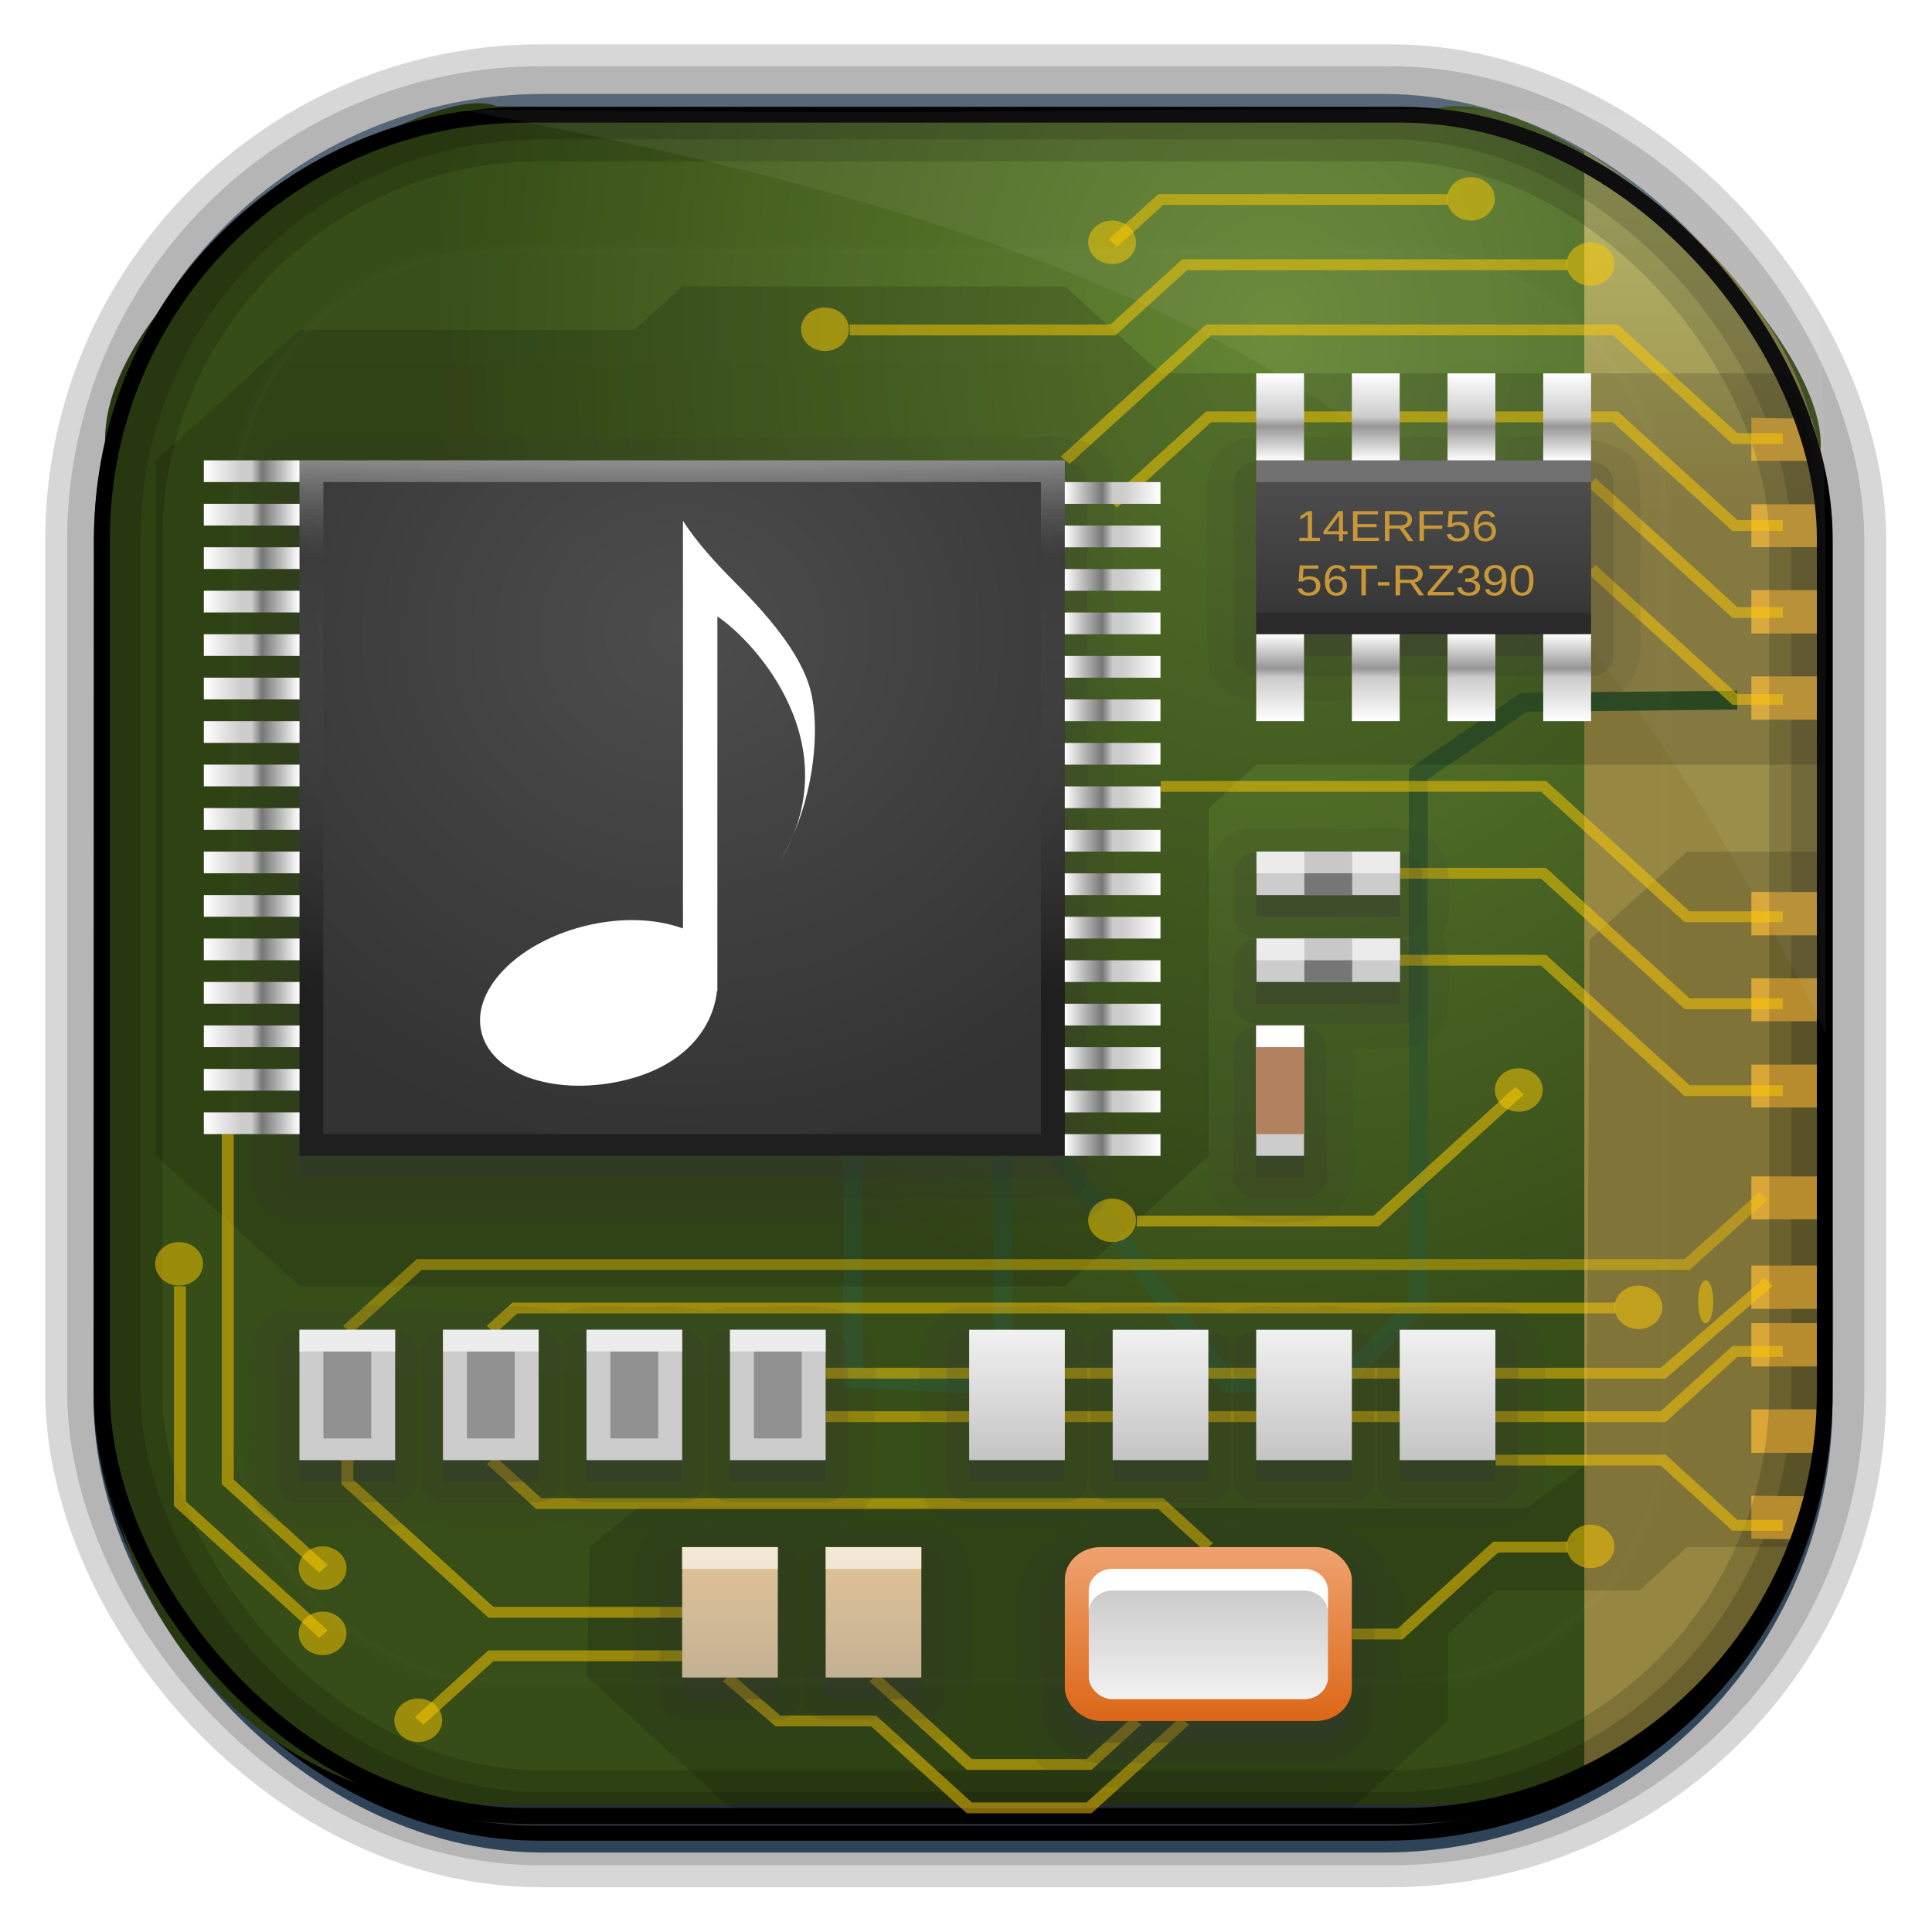 <?xml version="1.0" encoding="UTF-8" standalone="no"?>
<!-- Created with Inkscape (http://www.inkscape.org/) -->

<svg
   xmlns:dc="http://purl.org/dc/elements/1.1/"
   xmlns:cc="http://creativecommons.org/ns#"
   xmlns:rdf="http://www.w3.org/1999/02/22-rdf-syntax-ns#"
   xmlns:svg="http://www.w3.org/2000/svg"
   xmlns="http://www.w3.org/2000/svg"
   xmlns:xlink="http://www.w3.org/1999/xlink"
   xmlns:sodipodi="http://sodipodi.sourceforge.net/DTD/sodipodi-0.dtd"
   xmlns:inkscape="http://www.inkscape.org/namespaces/inkscape"
   id="svg3449"
   height="128"
   width="128"
   version="1.0"
   inkscape:version="0.48.4 r9939"
   sodipodi:docname="system-config-soundcard.svg">
  <sodipodi:namedview
     pagecolor="#ffffff"
     bordercolor="#666666"
     borderopacity="1"
     objecttolerance="10"
     gridtolerance="10"
     guidetolerance="10"
     inkscape:pageopacity="0"
     inkscape:pageshadow="2"
     inkscape:window-width="1360"
     inkscape:window-height="707"
     id="namedview274"
     showgrid="false"
     inkscape:zoom="2.6074563"
     inkscape:cx="61.039196"
     inkscape:cy="64.97015"
     inkscape:window-x="-2"
     inkscape:window-y="33"
     inkscape:window-maximized="1"
     inkscape:current-layer="svg3449" />
  <defs
     id="defs3451">
    <linearGradient
       id="linearGradient12604"
       y2="50.369"
       gradientUnits="userSpaceOnUse"
       x2="76.558"
       gradientTransform="matrix(0.968,0,0,0.979,3.242,-129.19)"
       y1="13.164"
       x1="76.558">
      <stop
         id="stop3392"
         style="stop-color:#425e7b"
         offset="0" />
      <stop
         id="stop3394"
         style="stop-color:#7a91a7"
         offset="1" />
    </linearGradient>
    <linearGradient
       id="linearGradient12606"
       y2="-8.74"
       gradientUnits="userSpaceOnUse"
       x2="60.217"
       gradientTransform="matrix(0.968,0,0,0.979,2.179,0.166)"
       y1="-123.72"
       x1="60.395">
      <stop
         id="stop3392-4-8"
         style="stop-color:#425e7b"
         offset="0" />
      <stop
         id="stop3394-8-0"
         style="stop-color:#7a91a7"
         offset="1" />
    </linearGradient>
    <linearGradient
       id="linearGradient12608"
       y2="-9.103"
       gradientUnits="userSpaceOnUse"
       x2="66.492"
       gradientTransform="matrix(0.968,0,0,0.979,2.179,0.166)"
       y1="-42.638"
       x1="67.952">
      <stop
         id="stop4620"
         style="stop-color:#37414b"
         offset="0" />
      <stop
         id="stop4622"
         style="stop-color:#37414b;stop-opacity:0"
         offset="1" />
    </linearGradient>
    <linearGradient
       id="linearGradient12610"
       y2="-11.847"
       gradientUnits="userSpaceOnUse"
       x2="58.98"
       gradientTransform="matrix(0.968,0,0,0.979,2.179,0.166)"
       y1="-118.55"
       x1="57.173">
      <stop
         id="stop4596"
         offset="0" />
      <stop
         id="stop4598"
         style="stop-opacity:0"
         offset="1" />
    </linearGradient>
    <radialGradient
       id="radialGradient12612"
       gradientUnits="userSpaceOnUse"
       cy="45.647"
       cx="42.148"
       gradientTransform="matrix(0.947,0,0,1.139,3.595,-29.89)"
       r="58.984">
      <stop
         id="stop14983-1-3"
         style="stop-color:#628430"
         offset="0" />
      <stop
         id="stop14985-7-0"
         style="stop-color:#364d17"
         offset="1" />
    </radialGradient>
    <linearGradient
       id="linearGradient4549">
      <stop
         id="stop4551"
         style="stop-color:#c4c4c4"
         offset="0" />
      <stop
         id="stop4553"
         style="stop-color:#f1f1f1"
         offset="1" />
    </linearGradient>
    <linearGradient
       id="linearGradient4410">
      <stop
         id="stop4412"
         style="stop-color:#fff"
         offset="0" />
      <stop
         id="stop4416"
         style="stop-color:#ccc"
         offset=".499" />
      <stop
         id="stop4418"
         style="stop-color:#969696"
         offset=".608" />
      <stop
         id="stop4420"
         style="stop-color:#fff"
         offset="1" />
    </linearGradient>
    <linearGradient
       id="linearGradient4004">
      <stop
         id="stop4006"
         style="stop-color:#fff"
         offset="0" />
      <stop
         id="stop4016"
         style="stop-color:#ccc"
         offset=".397" />
      <stop
         id="stop4014-3"
         style="stop-color:#ccc"
         offset=".499" />
      <stop
         id="stop4012-2"
         style="stop-color:#777"
         offset=".608" />
      <stop
         id="stop4008"
         style="stop-color:#fff"
         offset="1" />
    </linearGradient>
    <linearGradient
       id="linearGradient4631">
      <stop
         id="stop4633-1"
         style="stop-color:#c3b194"
         offset="0" />
      <stop
         id="stop4635-0"
         style="stop-color:#e1c497"
         offset="1" />
    </linearGradient>
    <linearGradient
       id="linearGradient3971">
      <stop
         id="stop3973"
         style="stop-color:#4d4d4d"
         offset="0" />
      <stop
         id="stop3975"
         style="stop-color:#333"
         offset="1" />
    </linearGradient>
    <clipPath
       id="clipPath3613">
      <rect
         id="rect3615"
         style="fill:#fff"
         rx="6"
         ry="6"
         height="84"
         width="84"
         y="6"
         x="6" />
    </clipPath>
    <filter
       id="filter3794"
       height="1.384"
       width="1.384"
       color-interpolation-filters="sRGB"
       y="-.192"
       x="-.192">
      <feGaussianBlur
         id="feGaussianBlur3796"
         stdDeviation="5.28" />
    </filter>
    <linearGradient
       id="linearGradient11978"
       y2="64"
       xlink:href="#linearGradient4549"
       gradientUnits="userSpaceOnUse"
       x2="46"
       gradientTransform="matrix(1.585 0 0 1.44 23.009 -4.062)"
       y1="70"
       x1="46" />
    <linearGradient
       id="linearGradient11981"
       y2="64"
       xlink:href="#linearGradient4549"
       gradientUnits="userSpaceOnUse"
       x2="46"
       gradientTransform="matrix(1.585 0 0 1.44 13.501 -4.062)"
       y1="70"
       x1="46" />
    <linearGradient
       id="linearGradient11984"
       y2="64"
       xlink:href="#linearGradient4549"
       gradientUnits="userSpaceOnUse"
       x2="46"
       gradientTransform="matrix(1.585 0 0 1.44 3.993 -4.062)"
       y1="70"
       x1="46" />
    <linearGradient
       id="linearGradient12025"
       y2="25"
       xlink:href="#linearGradient4410"
       gradientUnits="userSpaceOnUse"
       x2="16"
       gradientTransform="matrix(1.152 0 0 1.585 -60.45 -143.44)"
       y1="25"
       x1="11" />
    <linearGradient
       id="linearGradient12028"
       y2="25"
       xlink:href="#linearGradient4410"
       gradientUnits="userSpaceOnUse"
       x2="16"
       gradientTransform="matrix(1.152 0 0 1.585 -60.45 -137.1)"
       y1="25"
       x1="11" />
    <linearGradient
       id="linearGradient12031"
       y2="25"
       xlink:href="#linearGradient4410"
       gradientUnits="userSpaceOnUse"
       x2="16"
       gradientTransform="matrix(1.152 0 0 1.585 -60.45 -130.77)"
       y1="25"
       x1="11" />
    <linearGradient
       id="linearGradient12034"
       y2="25"
       xlink:href="#linearGradient4410"
       gradientUnits="userSpaceOnUse"
       x2="16"
       gradientTransform="matrix(1.152 0 0 1.585 -60.45 -124.43)"
       y1="25"
       x1="11" />
    <linearGradient
       id="linearGradient12037"
       y2="25"
       xlink:href="#linearGradient4410"
       gradientUnits="userSpaceOnUse"
       x2="16"
       gradientTransform="matrix(1.152 0 0 1.585 12.066 -143.44)"
       y1="25"
       x1="11" />
    <linearGradient
       id="linearGradient12040"
       y2="25"
       xlink:href="#linearGradient4410"
       gradientUnits="userSpaceOnUse"
       x2="16"
       gradientTransform="matrix(1.152 0 0 1.585 12.066 -137.1)"
       y1="25"
       x1="11" />
    <linearGradient
       id="linearGradient12043"
       y2="25"
       xlink:href="#linearGradient4410"
       gradientUnits="userSpaceOnUse"
       x2="16"
       gradientTransform="matrix(1.152 0 0 1.585 12.066 -130.77)"
       y1="25"
       x1="11" />
    <linearGradient
       id="linearGradient12046"
       y2="25"
       xlink:href="#linearGradient4410"
       gradientUnits="userSpaceOnUse"
       x2="16"
       gradientTransform="matrix(1.152 0 0 1.585 12.066 -124.43)"
       y1="25"
       x1="11" />
    <linearGradient
       id="linearGradient12117"
       y2="48"
       gradientUnits="userSpaceOnUse"
       x2="40"
       gradientTransform="matrix(1.585 0 0 1.44 -5.515 -4.062)"
       y1="24"
       x1="40">
      <stop
         id="stop3994"
         style="stop-color:#fff"
         offset="0" />
      <stop
         id="stop4000"
         style="stop-color:#7f7f7f;stop-opacity:0"
         offset=".193" />
      <stop
         id="stop3996"
         offset="1" />
    </linearGradient>
    <linearGradient
       id="linearGradient12120"
       y2="80.929"
       xlink:href="#linearGradient4549"
       gradientUnits="userSpaceOnUse"
       x2="53.612"
       gradientTransform="matrix(1.585 0 0 1.44 -5.515 -4.062)"
       y1="75.079"
       x1="53.612" />
    <linearGradient
       id="linearGradient12123"
       y2="73.812"
       gradientUnits="userSpaceOnUse"
       x2="52.765"
       gradientTransform="matrix(1.585 0 0 1.44 -5.515 -4.062)"
       y1="81.843"
       x1="52.765">
      <stop
         id="stop4543"
         style="stop-color:#dc6819"
         offset="0" />
      <stop
         id="stop4545"
         style="stop-color:#efa471"
         offset="1" />
    </linearGradient>
    <linearGradient
       id="linearGradient12127"
       y2="74"
       xlink:href="#linearGradient4631"
       gradientUnits="userSpaceOnUse"
       x2="40"
       gradientTransform="matrix(1.585 0 0 1.44 -5.515 -4.062)"
       y1="80"
       x1="40" />
    <linearGradient
       id="linearGradient12130"
       y2="74"
       xlink:href="#linearGradient4631"
       gradientUnits="userSpaceOnUse"
       x2="34"
       gradientTransform="matrix(1.585 0 0 1.44 -5.515 -4.062)"
       y1="80"
       x1="34" />
    <linearGradient
       id="linearGradient12133"
       y2="64"
       xlink:href="#linearGradient4549"
       gradientUnits="userSpaceOnUse"
       x2="46"
       gradientTransform="matrix(1.585 0 0 1.44 -5.515 -4.062)"
       y1="70"
       x1="46" />
    <linearGradient
       id="linearGradient12140"
       y2="32"
       xlink:href="#linearGradient3971"
       gradientUnits="userSpaceOnUse"
       x2="62"
       gradientTransform="matrix(1.585 0 0 1.44 -5.515 -4.062)"
       y1="25"
       x1="62" />
    <radialGradient
       id="radialGradient12143"
       xlink:href="#linearGradient3971"
       gradientUnits="userSpaceOnUse"
       cy="32"
       cx="32"
       gradientTransform="matrix(2.377 0 0 2.16 -30.869 -27.102)"
       r="16" />
    <linearGradient
       id="linearGradient12187"
       y2="138.66"
       gradientUnits="userSpaceOnUse"
       x2="48"
       y1="20.221"
       x1="48">
      <stop
         id="stop3739"
         style="stop-color:#fff"
         offset="0" />
      <stop
         id="stop3741"
         style="stop-color:#fff;stop-opacity:0"
         offset="1" />
    </linearGradient>
    <linearGradient
       id="linearGradient12190"
       y2="25"
       xlink:href="#linearGradient4004"
       gradientUnits="userSpaceOnUse"
       x2="16"
       gradientTransform="matrix(1 0 0 .5 0 42)"
       y1="25"
       x1="11" />
    <linearGradient
       id="linearGradient12192"
       y2="25"
       xlink:href="#linearGradient4004"
       gradientUnits="userSpaceOnUse"
       x2="16"
       gradientTransform="matrix(1 0 0 .5 0 40)"
       y1="25"
       x1="11" />
    <linearGradient
       id="linearGradient12194"
       y2="25"
       xlink:href="#linearGradient4004"
       gradientUnits="userSpaceOnUse"
       x2="16"
       gradientTransform="matrix(1 0 0 .5 0 38)"
       y1="25"
       x1="11" />
    <linearGradient
       id="linearGradient12196"
       y2="25"
       xlink:href="#linearGradient4004"
       gradientUnits="userSpaceOnUse"
       x2="16"
       gradientTransform="matrix(1 0 0 .5 0 36)"
       y1="25"
       x1="11" />
    <linearGradient
       id="linearGradient12198"
       y2="25"
       xlink:href="#linearGradient4004"
       gradientUnits="userSpaceOnUse"
       x2="16"
       gradientTransform="matrix(1 0 0 .5 0 34)"
       y1="25"
       x1="11" />
    <linearGradient
       id="linearGradient12200"
       y2="25"
       xlink:href="#linearGradient4004"
       gradientUnits="userSpaceOnUse"
       x2="16"
       gradientTransform="matrix(1 0 0 .5 0 32)"
       y1="25"
       x1="11" />
    <linearGradient
       id="linearGradient12202"
       y2="25"
       xlink:href="#linearGradient4004"
       gradientUnits="userSpaceOnUse"
       x2="16"
       gradientTransform="matrix(1 0 0 .5 0 30)"
       y1="25"
       x1="11" />
    <linearGradient
       id="linearGradient12204"
       y2="25"
       xlink:href="#linearGradient4004"
       gradientUnits="userSpaceOnUse"
       x2="16"
       gradientTransform="matrix(1 0 0 .5 0 28)"
       y1="25"
       x1="11" />
    <linearGradient
       id="linearGradient12206"
       y2="25"
       xlink:href="#linearGradient4004"
       gradientUnits="userSpaceOnUse"
       x2="16"
       gradientTransform="matrix(1 0 0 .5 0 26)"
       y1="25"
       x1="11" />
    <linearGradient
       id="linearGradient12208"
       y2="25"
       xlink:href="#linearGradient4004"
       gradientUnits="userSpaceOnUse"
       x2="16"
       gradientTransform="matrix(1 0 0 .5 0 24)"
       y1="25"
       x1="11" />
    <linearGradient
       id="linearGradient12210"
       y2="25"
       xlink:href="#linearGradient4004"
       gradientUnits="userSpaceOnUse"
       x2="16"
       gradientTransform="matrix(1 0 0 .5 0 22)"
       y1="25"
       x1="11" />
    <linearGradient
       id="linearGradient12212"
       y2="25"
       xlink:href="#linearGradient4004"
       gradientUnits="userSpaceOnUse"
       x2="16"
       gradientTransform="matrix(1 0 0 .5 0 20)"
       y1="25"
       x1="11" />
    <linearGradient
       id="linearGradient12214"
       y2="25"
       xlink:href="#linearGradient4004"
       gradientUnits="userSpaceOnUse"
       x2="16"
       gradientTransform="matrix(1 0 0 .5 0 18)"
       y1="25"
       x1="11" />
    <linearGradient
       id="linearGradient12216"
       y2="25"
       xlink:href="#linearGradient4004"
       gradientUnits="userSpaceOnUse"
       x2="16"
       gradientTransform="matrix(1 0 0 .5 0 16)"
       y1="25"
       x1="11" />
    <linearGradient
       id="linearGradient12218"
       y2="25"
       xlink:href="#linearGradient4004"
       gradientUnits="userSpaceOnUse"
       x2="16"
       gradientTransform="matrix(1 0 0 .5 0 14)"
       y1="25"
       x1="11" />
    <linearGradient
       id="linearGradient12220"
       y2="25"
       xlink:href="#linearGradient4004"
       gradientUnits="userSpaceOnUse"
       x2="16"
       gradientTransform="matrix(1 0 0 .5 0 12)"
       y1="25"
       x1="11" />
    <linearGradient
       inkscape:collect="always"
       xlink:href="#linearGradient3869-9-3"
       id="linearGradient3472"
       gradientUnits="userSpaceOnUse"
       gradientTransform="matrix(1,0,0,1.4,161.353,64.551)"
       x1="48"
       y1="90"
       x2="48"
       y2="5.988" />
    <linearGradient
       id="linearGradient3869-9-3">
      <stop
         offset="0"
         style="stop-color:#958741;stop-opacity:1"
         id="stop3871-0-3" />
      <stop
         offset="1"
         style="stop-color:#b4ba66;stop-opacity:1"
         id="stop3873-8-5" />
    </linearGradient>
    <linearGradient
       y2="5.988"
       x2="48"
       y1="90"
       x1="48"
       gradientTransform="matrix(0.229,0,0,0.32,10.884,5.429)"
       gradientUnits="userSpaceOnUse"
       id="linearGradient3489"
       xlink:href="#linearGradient3869-9-3"
       inkscape:collect="always" />
    <radialGradient
       inkscape:collect="always"
       xlink:href="#radialGradient12612"
       id="radialGradient3309"
       gradientUnits="userSpaceOnUse"
       gradientTransform="matrix(-0.947,0,0,1.139,124.365,-29.89)"
       cx="42.148"
       cy="45.647"
       r="58.984" />
    <linearGradient
       inkscape:collect="always"
       xlink:href="#linearGradient12608"
       id="linearGradient3312"
       gradientUnits="userSpaceOnUse"
       gradientTransform="matrix(0.968,0,0,0.979,-125.781,0.166)"
       x1="67.952"
       y1="-42.638"
       x2="66.492"
       y2="-9.103" />
    <linearGradient
       inkscape:collect="always"
       xlink:href="#linearGradient12610"
       id="linearGradient3314"
       gradientUnits="userSpaceOnUse"
       gradientTransform="matrix(0.968,0,0,0.979,-125.781,0.166)"
       x1="57.173"
       y1="-118.55"
       x2="58.98"
       y2="-11.847" />
    <linearGradient
       inkscape:collect="always"
       xlink:href="#linearGradient12604"
       id="linearGradient3317"
       gradientUnits="userSpaceOnUse"
       gradientTransform="matrix(0.968,0,0,0.979,-124.718,-129.19)"
       x1="76.558"
       y1="13.164"
       x2="76.558"
       y2="50.369" />
    <linearGradient
       inkscape:collect="always"
       xlink:href="#linearGradient12606"
       id="linearGradient3319"
       gradientUnits="userSpaceOnUse"
       gradientTransform="matrix(0.968,0,0,0.979,-125.781,0.166)"
       x1="60.395"
       y1="-123.72"
       x2="60.217"
       y2="-8.74" />
  </defs>
  <rect
     x="-120.921"
     y="-122.25"
     width="114.22"
     height="115.54"
     transform="scale(-1,-1)"
     style="fill:url(#linearGradient3317);stroke:url(#linearGradient3319);stroke-width:0.974"
     ry="29.296"
     id="rect892" />
  <rect
     x="-120.9"
     y="-121.46"
     width="114.22"
     height="114.35"
     transform="scale(-1,-1)"
     style="fill:url(#linearGradient3312);stroke:url(#linearGradient3314);stroke-width:0.974"
     ry="28.993"
     id="rect892-2" />
  <path
     inkscape:connector-curvature="0"
     d="m 94.909,7.26 c 7.969,-2.449 27.013,15.174 25.653,23.038 0.05,0.974 0.089,1.965 0.089,2.957 v 52.419 c 0,20.876 -10.712,33.859 -22.318,33.859 h -67.038 c -12.638,0 -24.318,-11.245 -24.318,-25.859 v -64.017 c -0.7,-10.928 21.283,-24.659 25.926,-22.618 47.846,0.865 18.017,0.224 62.003,0.224 z"
     style="fill:url(#radialGradient3309)"
     id="rect895" />
  <path
     style="color:#000000;fill:url(#linearGradient3489);fill-opacity:1;fill-rule:nonzero;stroke:none;marker:none;visibility:visible;display:inline;overflow:visible;enable-background:accumulate"
     d="m 100.053,10.625 c 0.253,0.021 0.507,0.05 0.758,0.079 -0.252,-0.029 -0.504,-0.058 -0.758,-0.079 z m 0.758,0.079 c 0.274,0.032 0.544,0.066 0.815,0.107 -0.272,-0.041 -0.54,-0.076 -0.815,-0.107 z m 4.154,-0.72 0,108.019 c 6.152,-3.945 15.728,-11.867 15.728,-21.968 l 0,-57.707 0,-5.276 c 0,-10.102 -7.406,-17.631 -15.728,-23.068 z m -3.339,108.291 c -0.271,0.041 -0.541,0.076 -0.815,0.107 0.275,-0.032 0.543,-0.066 0.815,-0.107 z m -0.815,0.107 c -0.251,0.029 -0.505,0.058 -0.758,0.079 0.254,-0.021 0.506,-0.05 0.758,-0.079 z"
     id="rect5505"
     inkscape:connector-curvature="0"
     sodipodi:nodetypes="ccccccccscsccccccc" />
  <rect
     x="-121.091"
     y="-121.16"
     width="114.22"
     height="114.35"
     transform="scale(-1,-1)"
     style="opacity:0.159;fill:none;stroke:#000000;stroke-width:4.845"
     ry="28.993"
     id="rect892-2-7-8" />
  <path
     style="color:#000000;fill:#ffc441;fill-opacity:1;fill-rule:nonzero;stroke:none;stroke-width:1;marker:none;visibility:visible;display:inline;overflow:visible;enable-background:accumulate"
     d="m 116.031,27.688 0,2.844 4.792,0 -0.815,-2.796 z m 0,5.719 0,2.844 5.031,0 0,-2.844 z m 0,5.688 0,2.875 5.031,0 0,-2.875 z m 0,5.719 0,2.875 5.031,0 0,-2.875 z m 0,14.281 0,2.875 5.031,0 0,-2.875 z m 0,5.719 0,2.844 5.031,0 0,-2.844 z m 0,5.719 0,2.844 5.031,0 0,-2.844 z m 0,7.406 0,2.844 5.031,0 0,-2.844 z m 0,5.906 0,2.875 5.031,0 0,-2.875 z m 0,3.812 0,2.875 5.031,0 0,-2.875 z m 0,5.719 0,2.875 5.031,0 0,-2.875 z m 0,5.719 0,2.844 3.257,0.048 1.151,-2.844 z"
     id="rect3777-6"
     inkscape:connector-curvature="0"
     sodipodi:nodetypes="cccccccccccccccccccccccccccccccccccccccccccccccccccccccccccc" />
  <rect
     x="-121.091"
     y="-121.16"
     width="114.22"
     height="114.35"
     transform="scale(-1,-1)"
     style="opacity:0.159;fill:none;stroke:#000000;stroke-width:7.751"
     ry="28.993"
     id="rect892-2-7-1" />
  <rect
     x="-120.895"
     y="-120.31"
     width="114.14"
     height="112.71"
     ry="28.067"
     transform="scale(-1,-1)"
     style="fill:none;stroke:#000000;stroke-width:1.049"
     id="rect892-2-7-2-9" />
  <path
     inkscape:connector-curvature="0"
     d="m 94.943,7.232 c 23.707,0 26.027,0.674 25.93,26.295 0.043,0.716 0.077,1.444 0.077,2.173 v 32.76 c -18.67,-38.321 -38.34,-51.497 -90.374,-61.179 0.225,-0.026 0.46,-0.03 0.691,-0.03 41.576,0.387 25.652,-0.019 63.676,-0.019 z"
     style="fill:#ffffff;fill-opacity:0.057"
     id="path1187" />
  <path
     inkscape:connector-curvature="0"
     d="m 115.093,46.387 -14.135,0.138 -6.989,4.764 v 35.111 l -5.069,5.123 -7.596,0.11 -14.927,-20.158 0.118,20.326 -9.99,-0.47 v -22.399"
     style="color:#000000;fill:none;stroke:#305526;stroke-width:1.253;display:block"
     id="path14826" />
  <g
     id="layer6"
     transform="matrix(1.585 0 0 1.44 -5.515 -4.062)">
    <path
       id="path4660"
       style="opacity:0.15"
       d="m 10,56 6,6 32,0 6,-6 0,-16 2,-2 23.668,0 C 80.002,27.946 79.492,21.769 78,20 l -26,0 -4,-4 -16,0 -2,2 -14,0 -6,6 z m 18.019,23.974 0.109,-5.996 2.071,-1.854 37.049,0.109 2.558,-2.058 L 69.923,46.058 74,42 79.451,42 C 79.63,52.856 81.52,74.613 78,74 l -4,0 -2,2 -6,0 -2,2 0,4 -4,4 -26,0 -5.981,-6.026 z"
       inkscape:connector-curvature="0"
       sodipodi:nodetypes="ccccccccccccccccccccccccccccccccc" />
    <path
       id="path4662"
       style="opacity:0.4;fill:none;stroke:#ffcc00;stroke-width:0.5"
       d="m 18,64 3,-3 53,0 3.187,-3.153"
       inkscape:connector-curvature="0"
       sodipodi:nodetypes="cccc" />
    <path
       id="path4664"
       style="opacity:0.5;fill:none;stroke:#ffcc00;stroke-width:0.5"
       d="M 77.401,61.8 73,66 38,66"
       inkscape:connector-curvature="0"
       sodipodi:nodetypes="ccc" />
    <path
       id="path4666"
       style="opacity:.5;stroke:#fc0;stroke-width:.5;fill:none"
       d="m38 68h35l3-3h2" />
    <path
       id="path4668"
       style="opacity:.5;stroke:#fc0;stroke-width:.5;fill:none"
       d="m24 70 2 2h26l2 2" />
    <path
       id="path4676"
       style="opacity:.5;stroke:#fc0;stroke-width:.5;fill:none"
       d="m66 70h7l3 3h2" />
    <path
       id="path4680"
       style="opacity:.5;stroke:#fc0;stroke-width:.5;fill:none"
       d="m33.866 79.995 2.134 2.005h4l4 4h5l4-4" />
    <path
       id="path4682"
       style="opacity:.5;stroke:#fc0;stroke-width:.5;fill:none"
       d="m40 80 4 4h5l2-2" />
    <path
       id="path4690"
       style="opacity:.5;stroke:#fc0;stroke-width:.5;fill:none"
       d="m24 64 1-1h46" />
    <path
       id="path4692"
       style="opacity:.5;color:#000000;fill:#fc0"
       transform="matrix(1.107 0 0 1.107 -6.525 -6.84)"
       d="m71.806 63.061a0.903 0.903 0 1 1 -1.806 0 0.903 0.903 0 1 1 1.806 0z" />
    <path
       id="path4694"
       style="opacity:.5;stroke:#fc0;stroke-width:.5;fill:none"
       d="m78 23h-2l-5-5h-17l-6 6" />
    <path
       id="path4696"
       style="opacity:.5;stroke:#fc0;stroke-width:.5;fill:none"
       d="m39 18h11l3-3h16" />
    <path
       id="path4700"
       style="opacity:.5;stroke:#fc0;stroke-width:.5;fill:none"
       d="m50 26 4-4h17l5 5h2" />
    <path
       id="path4702"
       style="opacity:.5;stroke:#fc0;stroke-width:.5;fill:none"
       d="m52 39h16l6 6h4" />
    <path
       id="path4708"
       style="opacity:.5;stroke:#fc0;stroke-width:.5;fill:none"
       d="m78 49h-4l-6-6h-6" />
    <path
       id="path4710"
       style="opacity:.5;stroke:#fc0;stroke-width:.5;fill:none"
       d="m62 47h6l6 6h4" />
    <path
       id="path4712"
       style="opacity:.5;stroke:#fc0;stroke-width:.5;fill:none"
       d="m78 31h-2l-6-6" />
    <path
       id="path4716"
       style="opacity:.5;stroke:#fc0;stroke-width:.5;fill:none"
       d="m78 35h-2l-6-6" />
    <path
       id="path4718"
       style="opacity:.5;stroke:#fc0;stroke-width:.5;fill:none"
       d="m51 59h10l6-6" />
    <path
       id="path4720"
       style="opacity:.5;color:#000000;fill:#fc0"
       transform="matrix(1.107 0 0 1.107 -11.525 -16.84)"
       d="m71.806 63.061a0.903 0.903 0 1 1 -1.806 0 0.903 0.903 0 1 1 1.806 0z" />
    <path
       id="path4722"
       style="opacity:.5;color:#000000;fill:#fc0"
       transform="matrix(1.107 0 0 1.107 -28.525 -10.84)"
       d="m71.806 63.061a0.903 0.903 0 1 1 -1.806 0 0.903 0.903 0 1 1 1.806 0z" />
    <path
       id="path4724"
       style="opacity:.5;color:#000000;fill:#fc0"
       transform="matrix(1.107 0 0 1.107 -8.525 -54.84)"
       d="m71.806 63.061a0.903 0.903 0 1 1 -1.806 0 0.903 0.903 0 1 1 1.806 0z" />
    <path
       id="path4726"
       style="opacity:.5;color:#000000;fill:#fc0"
       transform="matrix(1.107 0 0 1.107 -40.525 -51.84)"
       d="m71.806 63.061a0.903 0.903 0 1 1 -1.806 0 0.903 0.903 0 1 1 1.806 0z" />
    <path
       id="path4728"
       style="opacity:.5;color:#000000;fill:#fc0"
       transform="matrix(1.107 0 0 1.107 -8.525 4.16)"
       d="m71.806 63.061a0.903 0.903 0 1 1 -1.806 0 0.903 0.903 0 1 1 1.806 0z" />
    <path
       id="path4730"
       style="opacity:.5;stroke:#fc0;stroke-width:.5;fill:none"
       d="m69 74h-3l-4 4h-2" />
    <path
       id="path4732"
       style="opacity:.5;stroke:#fc0;stroke-width:.5;fill:none"
       d="m32 79h-8l-3 3" />
    <path
       id="path4736"
       style="opacity:.5;stroke:#fc0;stroke-width:.5;fill:none"
       d="m32 77h-8l-6-6v-1" />
    <path
       id="path4738"
       style="opacity:.5;stroke:#fc0;stroke-width:.5;fill:none"
       d="m13 55v16l4 4" />
    <path
       id="path4744"
       style="opacity:.5;color:#000000;fill:#fc0"
       transform="matrix(1.107 0 0 1.107 -61.525 5.16)"
       d="m71.806 63.061a0.903 0.903 0 1 1 -1.806 0 0.903 0.903 0 1 1 1.806 0z" />
    <path
       id="path4746"
       style="opacity:.5;color:#000000;fill:#fc0"
       transform="matrix(1.107 0 0 1.107 -57.525 12.16)"
       d="m71.806 63.061a0.903 0.903 0 1 1 -1.806 0 0.903 0.903 0 1 1 1.806 0z" />
    <path
       id="path4748"
       style="opacity:.5;stroke:#fc0;stroke-width:.5;fill:none"
       d="m11 62v10l6 6" />
    <path
       id="path4750"
       style="opacity:.5;color:#000000;fill:#fc0"
       transform="matrix(1.107 0 0 1.107 -61.525 8.16)"
       d="m71.806 63.061a0.903 0.903 0 1 1 -1.806 0 0.903 0.903 0 1 1 1.806 0z" />
    <path
       id="path4752"
       style="opacity:.5;color:#000000;fill:#fc0"
       transform="matrix(1.107 0 0 1.107 -67.525 -8.84)"
       d="m71.806 63.061a0.903 0.903 0 1 1 -1.806 0 0.903 0.903 0 1 1 1.806 0z" />
    <path
       id="path4754"
       style="opacity:.5;stroke:#fc0;stroke-width:.5;fill:none"
       d="m50 14 2-2h12" />
    <path
       id="path4756"
       style="opacity:.5;color:#000000;fill:#fc0"
       transform="matrix(1.107 0 0 1.107 -13.525 -57.84)"
       d="m71.806 63.061a0.903 0.903 0 1 1 -1.806 0 0.903 0.903 0 1 1 1.806 0z" />
    <path
       id="path4758"
       style="opacity:.5;color:#000000;fill:#fc0"
       transform="matrix(1.107 0 0 1.107 -28.525 -55.84)"
       d="m71.806 63.061a0.903 0.903 0 1 1 -1.806 0 0.903 0.903 0 1 1 1.806 0z" />
  </g>
  <rect
     id="rect3171"
     style="opacity:.1;filter:url(#filter3794);stroke:#fff;stroke-linecap:round;stroke-width:.5;fill:url(#linearGradient12187)"
     transform="matrix(1.44 0 0 1.44 -6.184 -5.12)"
     clip-path="url(#clipPath3613)"
     rx="12"
     ry="12"
     height="66"
     width="66"
     y="15"
     x="15" />
  <path
     id="path3967"
     d="m19.444 28.968c-2.689 0.244-3.146 2.962-2.872 4.944 0.033 14.791-0.066 29.591 0.05 44.376 0.129 2.47 3.162 2.959 5.342 2.7 16.293-0.03 32.597 0.06 48.883-0.045 2.718-0.118 3.256-2.874 2.971-4.854-0.033-14.806 0.066-29.621-0.05-44.421-0.129-2.47-3.162-2.959-5.342-2.7h-48.983zm63.386 0c-2.689 0.244-3.146 2.962-2.872 4.944 0.147 3.55-0.305 7.163 0.248 10.671 1.32 2.692 4.98 1.634 7.532 1.845 5.145-0.086 13.49 0.175 18.615-0.135 3.096-0.873 2.209-4.207 2.328-6.452-0.138-3.003 0.293-6.066-0.248-9.028-1.32-2.692-8.15-1.634-10.701-1.845h-14.901zm0 25.92c-2.689 0.244-3.146 2.962-2.872 4.944 0.16 1.531 0.357 2.806 0 4.313-0.335 1.537 0.558 3.114 0.099 4.513-0.14 3.386-0.221 6.833 0.05 10.215 0.921 2.704 4.524 2.146 6.933 2.025 2.91-0.439 2.729-3.479 2.625-5.532v-5.898c2.228 0.027 5.415 0.382 6.19-2.115 0.199-1.706 0.37-3.647-0.248-5.22 0.606-1.78 0.607-3.89 0-5.67-1.576-2.448-5.094-1.315-7.648-1.575h-5.128zm-63.386 31.68c-2.689 0.244-3.146 2.962-2.872 4.944 0.198 2.674-0.436 5.479 0.396 8.061 1.576 2.448 5.094 1.315 7.648 1.575 1.811 0.141 3.283-0.62 4.997 0 2.548-0.144 5.327 0.342 7.707-0.36 2.118 0.704 4.467 0.214 6.685 0.36-2.968 1.12-1.879 4.418-2.08 6.693 0.307 2.326-0.853 5.198 1.188 7.032 2.359 1.275 5.3 0.429 7.918 0.675 1.755-0.511 3.179 0.006 4.997 0 2.564-0.284 5.949 0.857 7.736-1.35 1.085-2.301 0.31-4.955 0.545-7.407 0.018-2.042 0.449-4.971-2.328-5.688-2.043-0.28-4.128-0.07-6.19-0.135 3.123-1.087 1.959-4.544 2.179-6.889-0.311-2.326 0.94-5.396-1.486-7.016-2.605-0.99-5.598-0.281-8.369-0.495-1.479 0.635-2.913-0.224-4.514 0-2.112 0.173-4.39-0.388-6.381 0.36-2.7-0.714-5.646-0.239-8.443-0.332-1.478 0.626-3.087-0.359-4.723-0.028h-4.612zm44.37 0c-2.689 0.244-3.146 2.962-2.872 4.944 0.198 2.674-0.436 5.479 0.396 8.061 1.576 2.448 5.094 1.315 7.648 1.575 1.869 0.089 5.508-0.765 1.629 0.318-3.689 1.321-3.422 5.071-3.335 8.008-0.007 2.956-0.549 6.752 2.969 8.329 3.183 1.163 6.745 0.41 10.106 0.625 3.319-0.251 6.953 0.673 9.975-0.884 3.564-2.143 2.254-6.298 2.503-9.551 1.339-3.155-3.512-6.995-3.859-6.845 1.717-0.398 3.066-0.127 4.821 0 2.58-0.283 5.766 0.782 7.803-1.08 1.403-2.144 0.473-4.816 0.743-7.195-0.068-2.168 0.657-5.357-2.328-6.17-2.698-0.216-5.471-0.205-8.171-0.045-1.495 0.413-3.261-0.397-4.931-0.09-1.764 0.14-3.673-0.336-5.319 0.36-2.7-0.714-5.646-0.239-8.443-0.332-1.478 0.626-3.087-0.359-4.723-0.028h-4.612zm-17.035 14.172c1.465 0.337-1.486 0.367 0 0zm34.863 0c1.465 0.337-1.486 0.367 0 0zm-29.019 0.405c1.443-0.246 0.72 0.447 0 0z"
     style="opacity:.1;color:#000000;fill:#333" />
  <path
     id="path3963"
     d="m19.691 30.588c-0.73 0.06-1.348 0.684-1.337 1.35v46.08c-0.008 0.709 0.706 1.357 1.486 1.35h50.709c0.78 0.007 1.494-0.641 1.486-1.35v-46.08c0.008-0.709-0.706-1.357-1.486-1.35h-50.709c-0.049-0.002-0.099-0.002-0.149 0zm63.386 0c-0.73 0.06-1.348 0.684-1.337 1.35v11.52c-0.008 0.709 0.706 1.357 1.486 1.35h22.185c0.78 0.007 1.494-0.641 1.486-1.35v-11.52c0.008-0.709-0.706-1.357-1.486-1.35h-22.185c-0.049-0.002-0.099-0.002-0.149 0zm0 25.92c-0.73 0.06-1.348 0.684-1.337 1.35v2.88c-0.008 0.709 0.706 1.357 1.486 1.35h9.508c0.78 0.007 1.494-0.641 1.486-1.35v-2.88c0.008-0.709-0.706-1.357-1.486-1.35h-9.508c-0.049-0.002-0.099-0.002-0.149 0zm0 5.76c-0.73 0.06-1.348 0.684-1.337 1.35v2.88c-0.008 0.709 0.706 1.357 1.486 1.35h9.508c0.78 0.007 1.494-0.641 1.486-1.35v-2.88c0.008-0.709-0.706-1.357-1.486-1.35h-9.508c-0.049-0.002-0.099-0.002-0.149 0zm0 5.76c-0.73 0.06-1.348 0.684-1.337 1.35v8.64c-0.008 0.709 0.706 1.357 1.486 1.35h3.169c0.78 0.007 1.494-0.641 1.486-1.35v-8.64c0.008-0.709-0.706-1.357-1.486-1.35h-3.169c-0.049-0.002-0.099-0.002-0.149 0zm-63.386 20.16c-0.73 0.06-1.348 0.684-1.337 1.35v8.64c-0.008 0.709 0.706 1.357 1.486 1.35h6.339c0.78 0.007 1.494-0.641 1.486-1.35v-8.64c0.008-0.709-0.706-1.357-1.486-1.35h-6.339c-0.049-0.002-0.099-0.002-0.149 0zm9.508 0c-0.73 0.06-1.348 0.684-1.337 1.35v8.64c-0.008 0.709 0.706 1.357 1.486 1.35h6.339c0.78 0.007 1.494-0.641 1.486-1.35v-8.64c0.008-0.709-0.706-1.357-1.486-1.35h-6.339c-0.049-0.002-0.099-0.002-0.149 0zm9.508 0c-0.73 0.06-1.348 0.684-1.337 1.35v8.64c-0.008 0.709 0.706 1.357 1.486 1.35h6.339c0.78 0.007 1.494-0.641 1.486-1.35v-8.64c0.008-0.709-0.706-1.357-1.486-1.35h-6.339c-0.049-0.002-0.099-0.002-0.149 0zm9.508 0c-0.73 0.06-1.348 0.684-1.337 1.35v8.64c-0.008 0.709 0.706 1.357 1.486 1.35h6.339c0.78 0.007 1.494-0.641 1.486-1.35v-8.64c0.008-0.709-0.706-1.357-1.486-1.35h-6.339c-0.049-0.002-0.099-0.002-0.149 0zm15.847 0c-0.73 0.06-1.348 0.684-1.337 1.35v8.64c-0.008 0.709 0.706 1.357 1.486 1.35h6.339c0.78 0.007 1.494-0.641 1.486-1.35v-8.64c0.008-0.709-0.706-1.357-1.486-1.35h-6.339c-0.049-0.002-0.099-0.002-0.149 0zm9.508 0c-0.73 0.06-1.348 0.684-1.337 1.35v8.64c-0.008 0.709 0.706 1.357 1.486 1.35h6.339c0.78 0.007 1.494-0.641 1.486-1.35v-8.64c0.008-0.709-0.706-1.357-1.486-1.35h-6.339c-0.049-0.002-0.099-0.002-0.149 0zm9.508 0c-0.73 0.06-1.348 0.684-1.337 1.35v8.64c-0.008 0.709 0.706 1.357 1.486 1.35h6.339c0.78 0.007 1.494-0.641 1.486-1.35v-8.64c0.008-0.709-0.706-1.357-1.486-1.35h-6.339c-0.049-0.002-0.099-0.002-0.149 0zm9.508 0c-0.73 0.06-1.348 0.684-1.337 1.35v8.64c-0.008 0.709 0.706 1.357 1.486 1.35h6.339c0.78 0.007 1.494-0.641 1.486-1.35v-8.64c0.008-0.709-0.706-1.357-1.486-1.35h-6.339c-0.049-0.002-0.099-0.002-0.149 0zm-47.54 14.402c-0.73 0.06-1.348 0.684-1.337 1.35v8.64c-0.008 0.709 0.706 1.357 1.486 1.35h6.339c0.78 0.007 1.494-0.641 1.486-1.35v-8.64c0.008-0.709-0.706-1.357-1.486-1.35h-6.339c-0.049-0.002-0.099-0.002-0.149 0zm9.508 0c-0.73 0.06-1.348 0.684-1.337 1.35v8.64c-0.008 0.709 0.706 1.357 1.486 1.35h6.339c0.78 0.007 1.494-0.641 1.486-1.35v-8.64c0.008-0.709-0.706-1.357-1.486-1.35h-6.339c-0.049-0.002-0.099-0.002-0.149 0zm18.372 0c-2.106 0-3.863 1.596-3.863 3.51v7.2c0 1.914 1.757 3.51 3.863 3.51h14.262c2.106 0 3.863-1.596 3.863-3.51v-7.2c0-1.914-1.757-3.51-3.863-3.51h-14.262z"
     style="opacity:.15;color:#000000;fill:#333" />
  <path
     id="rect3926"
     d="m19.84 31.938v46.08h50.709v-46.08h-50.709zm63.386 0v11.52h22.185v-11.52h-22.185zm0 25.92v2.88h9.508v-2.88h-9.508zm0 5.76v2.88h9.508v-2.88h-9.508zm0 5.76v8.64h3.169v-8.64h-3.169zm-63.386 20.16v8.64h6.339v-8.64h-6.339zm9.508 0v8.64h6.339v-8.64h-6.339zm9.508 0v8.64h6.339v-8.64h-6.339zm9.508 0v8.64h6.339v-8.64h-6.339zm15.847 0v8.64h6.339v-8.64h-6.339zm9.508 0v8.64h6.339v-8.64h-6.339zm9.508 0v8.64h6.339v-8.64h-6.339zm9.508 0v8.64h6.339v-8.64h-6.339zm-47.54 14.4v8.64h6.339v-8.64h-6.339zm9.508 0v8.64h6.339v-8.64h-6.339zm18.224 0c-1.317 0-2.377 0.963-2.377 2.16v7.2c0 1.197 1.06 2.16 2.377 2.16h14.262c1.317 0 2.377-0.963 2.377-2.16v-7.2c0-1.197-1.06-2.16-2.377-2.16h-14.262z"
     style="opacity:.3;color:#000000;fill:#333" />
  <rect
     id="rect3882"
     style="color:#000000;fill:url(#radialGradient12143)"
     height="46.08"
     width="50.709"
     y="30.498"
     x="19.84" />
  <rect
     id="rect3892"
     style="color:#000000;fill:url(#linearGradient12140)"
     height="11.52"
     width="22.185"
     y="30.498"
     x="83.226" />
  <rect
     id="rect3894"
     style="color:#000000;fill:#ccc"
     height="8.64"
     width="6.339"
     y="88.098"
     x="19.84" />
  <rect
     id="rect3896"
     style="color:#000000;fill:#ccc"
     height="8.64"
     width="6.339"
     y="88.098"
     x="29.348" />
  <rect
     id="rect3898"
     style="color:#000000;fill:#ccc"
     height="8.64"
     width="6.339"
     y="88.098"
     x="38.856" />
  <rect
     id="rect3900"
     style="color:#000000;fill:#ccc"
     height="8.64"
     width="6.339"
     y="88.098"
     x="48.364" />
  <rect
     id="rect3902"
     style="color:#000000;fill:url(#linearGradient12133)"
     height="8.64"
     width="6.339"
     y="88.098"
     x="64.21" />
  <rect
     id="rect3910"
     style="color:#000000;fill:url(#linearGradient12130)"
     height="8.64"
     width="6.339"
     y="102.5"
     x="45.194" />
  <rect
     id="rect3912"
     style="color:#000000;fill:url(#linearGradient12127)"
     height="8.64"
     width="6.339"
     y="102.5"
     x="54.702" />
  <rect
     id="rect3918"
     style="color:#000000;fill:#ccc"
     height="8.64"
     width="3.169"
     y="67.938"
     x="83.226" />
  <rect
     id="rect3922"
     style="color:#000000;fill:url(#linearGradient12123)"
     rx="2.377"
     ry="2.16"
     height="11.52"
     width="19.016"
     y="102.5"
     x="70.549" />
  <rect
     id="rect3924"
     style="color:#000000;fill:url(#linearGradient12120)"
     rx="1.585"
     ry="1.44"
     height="8.64"
     width="15.847"
     y="103.94"
     x="72.134" />
  <path
     id="path3983"
     d="m19.84 30.498v46.08h50.709v-46.08h-50.709zm1.585 1.44h47.54v43.2h-47.54v-43.2z"
     style="opacity:.4;color:#000000;fill:url(#linearGradient12117)" />
  <g
     id="g4352"
     transform="matrix(1.268 0 0 1.44 -.444 -4.062)">
    <rect
       id="rect4042"
       style="color:#000000;fill:url(#linearGradient12190)"
       height="1"
       width="5"
       y="54"
       x="11" />
    <rect
       id="rect4046"
       style="color:#000000;fill:url(#linearGradient12192)"
       height="1"
       width="5"
       y="52"
       x="11" />
    <rect
       id="rect4050"
       style="color:#000000;fill:url(#linearGradient12194)"
       height="1"
       width="5"
       y="50"
       x="11" />
    <rect
       id="rect4054"
       style="color:#000000;fill:url(#linearGradient12196)"
       height="1"
       width="5"
       y="48"
       x="11" />
    <rect
       id="rect4058"
       style="color:#000000;fill:url(#linearGradient12198)"
       height="1"
       width="5"
       y="46"
       x="11" />
    <rect
       id="rect4062"
       style="color:#000000;fill:url(#linearGradient12200)"
       height="1"
       width="5"
       y="44"
       x="11" />
    <rect
       id="rect4086"
       style="color:#000000;fill:url(#linearGradient12202)"
       height="1"
       width="5"
       y="42"
       x="11" />
    <rect
       id="rect4088"
       style="color:#000000;fill:url(#linearGradient12204)"
       height="1"
       width="5"
       y="40"
       x="11" />
    <rect
       id="rect4090"
       style="color:#000000;fill:url(#linearGradient12206)"
       height="1"
       width="5"
       y="38"
       x="11" />
    <rect
       id="rect4092"
       style="color:#000000;fill:url(#linearGradient12208)"
       height="1"
       width="5"
       y="36"
       x="11" />
    <rect
       id="rect4094"
       style="color:#000000;fill:url(#linearGradient12210)"
       height="1"
       width="5"
       y="34"
       x="11" />
    <rect
       id="rect4096"
       style="color:#000000;fill:url(#linearGradient12212)"
       height="1"
       width="5"
       y="32"
       x="11" />
    <rect
       id="rect4110"
       style="color:#000000;fill:url(#linearGradient12214)"
       height="1"
       width="5"
       y="30"
       x="11" />
    <rect
       id="rect4112"
       style="color:#000000;fill:url(#linearGradient12216)"
       height="1"
       width="5"
       y="28"
       x="11" />
    <rect
       id="rect4114"
       style="color:#000000;fill:url(#linearGradient12218)"
       height="1"
       width="5"
       y="26"
       x="11" />
    <rect
       id="rect4116"
       style="color:#000000;fill:url(#linearGradient12220)"
       height="1"
       width="5"
       y="24"
       x="11" />
  </g>
  <g
     id="g4166"
     transform="matrix(0 1.152 -1.585 0 108.58 12.066)">
    <rect
       id="rect4134"
       style="color:#000000;fill:url(#linearGradient12190)"
       height="1"
       width="5"
       y="54"
       x="11" />
    <rect
       id="rect4136"
       style="color:#000000;fill:url(#linearGradient12192)"
       height="1"
       width="5"
       y="52"
       x="11" />
    <rect
       id="rect4138"
       style="color:#000000;fill:url(#linearGradient12194)"
       height="1"
       width="5"
       y="50"
       x="11" />
    <rect
       id="rect4140"
       style="color:#000000;fill:url(#linearGradient12196)"
       height="1"
       width="5"
       y="48"
       x="11" />
    <rect
       id="rect4142"
       style="color:#000000;fill:url(#linearGradient12198)"
       height="1"
       width="5"
       y="46"
       x="11" />
    <rect
       id="rect4144"
       style="color:#000000;fill:url(#linearGradient12200)"
       height="1"
       width="5"
       y="44"
       x="11" />
    <rect
       id="rect4146"
       style="color:#000000;fill:url(#linearGradient12202)"
       height="1"
       width="5"
       y="42"
       x="11" />
    <rect
       id="rect4148"
       style="color:#000000;fill:url(#linearGradient12204)"
       height="1"
       width="5"
       y="40"
       x="11" />
    <rect
       id="rect4150"
       style="color:#000000;fill:url(#linearGradient12206)"
       height="1"
       width="5"
       y="38"
       x="11" />
    <rect
       id="rect4152"
       style="color:#000000;fill:url(#linearGradient12208)"
       height="1"
       width="5"
       y="36"
       x="11" />
    <rect
       id="rect4154"
       style="color:#000000;fill:url(#linearGradient12210)"
       height="1"
       width="5"
       y="34"
       x="11" />
    <rect
       id="rect4156"
       style="color:#000000;fill:url(#linearGradient12212)"
       height="1"
       width="5"
       y="32"
       x="11" />
    <rect
       id="rect4158"
       style="color:#000000;fill:url(#linearGradient12214)"
       height="1"
       width="5"
       y="30"
       x="11" />
    <rect
       id="rect4160"
       style="color:#000000;fill:url(#linearGradient12216)"
       height="1"
       width="5"
       y="28"
       x="11" />
    <rect
       id="rect4162"
       style="color:#000000;fill:url(#linearGradient12218)"
       height="1"
       width="5"
       y="26"
       x="11" />
    <rect
       id="rect4164"
       style="color:#000000;fill:url(#linearGradient12220)"
       height="1"
       width="5"
       y="24"
       x="11" />
  </g>
  <g
     id="g4216"
     transform="matrix(-1.268 0 0 -1.44 90.833 111.14)">
    <rect
       id="rect4218"
       style="color:#000000;fill:url(#linearGradient12190)"
       height="1"
       width="5"
       y="54"
       x="11" />
    <rect
       id="rect4220"
       style="color:#000000;fill:url(#linearGradient12192)"
       height="1"
       width="5"
       y="52"
       x="11" />
    <rect
       id="rect4222"
       style="color:#000000;fill:url(#linearGradient12194)"
       height="1"
       width="5"
       y="50"
       x="11" />
    <rect
       id="rect4224"
       style="color:#000000;fill:url(#linearGradient12196)"
       height="1"
       width="5"
       y="48"
       x="11" />
    <rect
       id="rect4226"
       style="color:#000000;fill:url(#linearGradient12198)"
       height="1"
       width="5"
       y="46"
       x="11" />
    <rect
       id="rect4228"
       style="color:#000000;fill:url(#linearGradient12200)"
       height="1"
       width="5"
       y="44"
       x="11" />
    <rect
       id="rect4230"
       style="color:#000000;fill:url(#linearGradient12202)"
       height="1"
       width="5"
       y="42"
       x="11" />
    <rect
       id="rect4232"
       style="color:#000000;fill:url(#linearGradient12204)"
       height="1"
       width="5"
       y="40"
       x="11" />
    <rect
       id="rect4234"
       style="color:#000000;fill:url(#linearGradient12206)"
       height="1"
       width="5"
       y="38"
       x="11" />
    <rect
       id="rect4236"
       style="color:#000000;fill:url(#linearGradient12208)"
       height="1"
       width="5"
       y="36"
       x="11" />
    <rect
       id="rect4238"
       style="color:#000000;fill:url(#linearGradient12210)"
       height="1"
       width="5"
       y="34"
       x="11" />
    <rect
       id="rect4240"
       style="color:#000000;fill:url(#linearGradient12212)"
       height="1"
       width="5"
       y="32"
       x="11" />
    <rect
       id="rect4242"
       style="color:#000000;fill:url(#linearGradient12214)"
       height="1"
       width="5"
       y="30"
       x="11" />
    <rect
       id="rect4244"
       style="color:#000000;fill:url(#linearGradient12216)"
       height="1"
       width="5"
       y="28"
       x="11" />
    <rect
       id="rect4246"
       style="color:#000000;fill:url(#linearGradient12218)"
       height="1"
       width="5"
       y="26"
       x="11" />
    <rect
       id="rect4248"
       style="color:#000000;fill:url(#linearGradient12220)"
       height="1"
       width="5"
       y="24"
       x="11" />
  </g>
  <g
     id="g4282"
     transform="matrix(0 -1.152 1.585 0 -18.192 95.01)">
    <rect
       id="rect4284"
       style="color:#000000;fill:url(#linearGradient12190)"
       height="1"
       width="5"
       y="54"
       x="11" />
    <rect
       id="rect4286"
       style="color:#000000;fill:url(#linearGradient12192)"
       height="1"
       width="5"
       y="52"
       x="11" />
    <rect
       id="rect4288"
       style="color:#000000;fill:url(#linearGradient12194)"
       height="1"
       width="5"
       y="50"
       x="11" />
    <rect
       id="rect4290"
       style="color:#000000;fill:url(#linearGradient12196)"
       height="1"
       width="5"
       y="48"
       x="11" />
    <rect
       id="rect4292"
       style="color:#000000;fill:url(#linearGradient12198)"
       height="1"
       width="5"
       y="46"
       x="11" />
    <rect
       id="rect4294"
       style="color:#000000;fill:url(#linearGradient12200)"
       height="1"
       width="5"
       y="44"
       x="11" />
    <rect
       id="rect4296"
       style="color:#000000;fill:url(#linearGradient12202)"
       height="1"
       width="5"
       y="42"
       x="11" />
    <rect
       id="rect4298"
       style="color:#000000;fill:url(#linearGradient12204)"
       height="1"
       width="5"
       y="40"
       x="11" />
    <rect
       id="rect4300"
       style="color:#000000;fill:url(#linearGradient12206)"
       height="1"
       width="5"
       y="38"
       x="11" />
    <rect
       id="rect4302"
       style="color:#000000;fill:url(#linearGradient12208)"
       height="1"
       width="5"
       y="36"
       x="11" />
    <rect
       id="rect4304"
       style="color:#000000;fill:url(#linearGradient12210)"
       height="1"
       width="5"
       y="34"
       x="11" />
    <rect
       id="rect4306"
       style="color:#000000;fill:url(#linearGradient12212)"
       height="1"
       width="5"
       y="32"
       x="11" />
    <rect
       id="rect4308"
       style="color:#000000;fill:url(#linearGradient12214)"
       height="1"
       width="5"
       y="30"
       x="11" />
    <rect
       id="rect4310"
       style="color:#000000;fill:url(#linearGradient12216)"
       height="1"
       width="5"
       y="28"
       x="11" />
    <rect
       id="rect4312"
       style="color:#000000;fill:url(#linearGradient12218)"
       height="1"
       width="5"
       y="26"
       x="11" />
    <rect
       id="rect4314"
       style="color:#000000;fill:url(#linearGradient12220)"
       height="1"
       width="5"
       y="24"
       x="11" />
  </g>
  <rect
     id="rect4348"
     style="color:#000000;fill:url(#linearGradient12046)"
     transform="rotate(90)"
     height="3.169"
     width="5.76"
     y="-86.396"
     x="24.738" />
  <rect
     id="rect4402"
     style="color:#000000;fill:url(#linearGradient12043)"
     transform="rotate(90)"
     height="3.169"
     width="5.76"
     y="-92.734"
     x="24.738" />
  <rect
     id="rect4406"
     style="color:#000000;fill:url(#linearGradient12040)"
     transform="rotate(90)"
     height="3.169"
     width="5.76"
     y="-99.073"
     x="24.738" />
  <rect
     id="rect4427"
     style="color:#000000;fill:url(#linearGradient12034)"
     transform="matrix(0,-1,-1,0,0,0)"
     height="3.169"
     width="5.76"
     y="-86.396"
     x="-47.778" />
  <rect
     id="rect4429"
     style="color:#000000;fill:url(#linearGradient12031)"
     transform="matrix(0,-1,-1,0,0,0)"
     height="3.169"
     width="5.76"
     y="-92.734"
     x="-47.778" />
  <path
     id="rect4451"
     d="m83.226 30.498v1.44h22.185v-1.44h-22.185z"
     style="opacity:.2;color:#000000;fill:#fff" />
  <path
     id="path4460"
     d="m83.226 40.578v1.44h22.185v-1.44h-22.185z"
     style="opacity:.2;color:#000000" />
  <g
     id="text4462"
     style="fill:#c89737"
     transform="matrix(1.585 0 0 1.44 -6.082 -4.477)">
    <path
       id="path4469"
       d="m58.152 28v-0.149h0.351v-1.059l-0.311 0.222v-0.166l0.325-0.224h0.162v1.227h0.335v0.149h-0.862" />
    <path
       id="path4471"
       d="m59.974 27.688v0.312h-0.166v-0.312h-0.648v-0.137l0.63-0.928h0.185v0.926h0.193v0.139h-0.193m-0.166-0.866c-0.001 0.003-0.005 0.01-0.01 0.02-0.005 0.009-0.011 0.02-0.018 0.031-0.006 0.012-0.013 0.024-0.021 0.036-0.006 0.012-0.012 0.021-0.018 0.029l-0.353 0.52c-0.003 0.005-0.008 0.012-0.015 0.021-0.006 0.009-0.012 0.017-0.019 0.026-0.006 0.009-0.013 0.017-0.02 0.025-0.006 0.009-0.012 0.015-0.016 0.02h0.486v-0.728" />
    <path
       id="path4473"
       d="m60.391 28v-1.376h1.044v0.152h-0.857v0.441h0.799v0.15h-0.799v0.479h0.897v0.152h-1.084" />
    <path
       id="path4475"
       d="m62.699 28-0.357-0.571h-0.429v0.571h-0.187v-1.376h0.647c0.078 0 0.147 0.009 0.207 0.027 0.061 0.018 0.111 0.043 0.152 0.077 0.041 0.034 0.072 0.075 0.094 0.124 0.021 0.049 0.032 0.104 0.032 0.165-0 0.044-0.006 0.087-0.02 0.129-0.012 0.042-0.032 0.081-0.06 0.116-0.027 0.035-0.062 0.065-0.104 0.091-0.042 0.025-0.093 0.043-0.152 0.054l0.392 0.593h-0.215m-0.027-0.98c-0-0.042-0.007-0.078-0.021-0.108-0.014-0.031-0.035-0.056-0.062-0.076-0.027-0.021-0.061-0.036-0.1-0.046-0.039-0.01-0.083-0.016-0.133-0.016h-0.442v0.508h0.45c0.053 0 0.1-0.006 0.139-0.02 0.039-0.014 0.071-0.032 0.096-0.056 0.025-0.023 0.044-0.051 0.056-0.083 0.012-0.032 0.019-0.066 0.019-0.104" />
    <path
       id="path4477"
       d="m63.358 26.776v0.512h0.768v0.154h-0.768v0.558h-0.187v-1.376h0.978v0.152h-0.791" />
    <path
       id="path4479"
       d="m65.259 27.552c-0 0.069-0.01 0.132-0.031 0.189s-0.052 0.107-0.093 0.148c-0.041 0.041-0.092 0.073-0.153 0.096-0.061 0.023-0.131 0.034-0.211 0.034-0.072 0-0.135-0.009-0.189-0.025-0.053-0.017-0.099-0.04-0.136-0.069-0.037-0.03-0.067-0.065-0.089-0.104-0.021-0.04-0.037-0.082-0.046-0.128l0.178-0.021c0.007 0.026 0.017 0.051 0.03 0.076 0.013 0.024 0.031 0.046 0.053 0.065 0.023 0.019 0.05 0.034 0.083 0.046 0.033 0.011 0.073 0.017 0.12 0.017 0.046 0 0.087-0.007 0.124-0.021 0.037-0.014 0.069-0.035 0.095-0.062 0.027-0.027 0.047-0.061 0.062-0.101 0.014-0.04 0.021-0.085 0.021-0.137-0-0.042-0.007-0.081-0.021-0.116-0.014-0.036-0.033-0.066-0.059-0.092-0.025-0.026-0.057-0.046-0.094-0.061-0.036-0.014-0.078-0.021-0.125-0.021-0.029 0-0.056 0.003-0.081 0.008s-0.048 0.012-0.069 0.021c-0.021 0.009-0.04 0.02-0.058 0.032-0.017 0.012-0.033 0.024-0.048 0.037h-0.172l0.046-0.74h0.782v0.149h-0.622l-0.026 0.437c0.031-0.024 0.07-0.045 0.117-0.062 0.047-0.018 0.103-0.026 0.167-0.026 0.068 0 0.13 0.01 0.185 0.031s0.101 0.05 0.14 0.089c0.038 0.038 0.068 0.083 0.089 0.136 0.021 0.053 0.031 0.111 0.031 0.174" />
    <path
       id="path4481"
       d="m66.368 27.55c-0 0.069-0.01 0.132-0.029 0.19-0.019 0.057-0.047 0.107-0.085 0.148-0.037 0.041-0.083 0.073-0.139 0.097-0.055 0.023-0.119 0.034-0.191 0.034-0.08 0-0.15-0.015-0.21-0.046s-0.11-0.075-0.149-0.132c-0.04-0.058-0.07-0.129-0.09-0.212-0.02-0.084-0.029-0.179-0.029-0.286 0-0.122 0.011-0.23 0.033-0.322 0.023-0.092 0.055-0.17 0.098-0.231 0.042-0.062 0.094-0.108 0.154-0.14 0.061-0.031 0.13-0.047 0.207-0.047 0.047 0 0.091 0.005 0.132 0.015 0.041 0.01 0.078 0.026 0.111 0.048 0.034 0.021 0.063 0.05 0.089 0.086s0.046 0.08 0.061 0.132l-0.168 0.03c-0.018-0.059-0.048-0.102-0.088-0.128-0.04-0.027-0.086-0.04-0.139-0.04-0.048 0-0.092 0.011-0.131 0.034s-0.072 0.057-0.1 0.103c-0.027 0.045-0.049 0.102-0.063 0.17-0.014 0.068-0.021 0.148-0.021 0.239 0.032-0.059 0.077-0.104 0.135-0.135 0.058-0.031 0.124-0.047 0.199-0.047 0.062 0 0.119 0.01 0.17 0.03s0.094 0.049 0.13 0.088c0.036 0.038 0.064 0.084 0.084 0.139 0.02 0.054 0.03 0.115 0.03 0.183m-0.179 0.008c-0-0.048-0.006-0.09-0.018-0.129-0.012-0.038-0.029-0.071-0.053-0.098-0.023-0.027-0.052-0.048-0.087-0.062-0.035-0.015-0.075-0.022-0.12-0.022-0.032 0-0.064 0.005-0.097 0.015-0.033 0.009-0.062 0.024-0.089 0.046-0.026 0.021-0.048 0.049-0.064 0.083-0.016 0.035-0.024 0.076-0.024 0.126 0 0.051 0.006 0.098 0.02 0.143 0.013 0.044 0.032 0.082 0.056 0.114 0.025 0.033 0.054 0.058 0.089 0.077 0.035 0.019 0.073 0.028 0.116 0.028 0.042 0 0.08-0.007 0.113-0.021 0.034-0.015 0.062-0.036 0.086-0.063 0.023-0.028 0.041-0.062 0.054-0.102s0.019-0.084 0.019-0.134" />
    <path
       id="path4483"
       d="m59.028 30.052c-0 0.069-0.01 0.132-0.031 0.189s-0.052 0.107-0.093 0.148c-0.041 0.041-0.092 0.073-0.153 0.096-0.061 0.023-0.131 0.034-0.211 0.034-0.072 0-0.135-0.009-0.189-0.025-0.053-0.017-0.099-0.04-0.136-0.069-0.037-0.03-0.067-0.065-0.089-0.104-0.021-0.04-0.037-0.082-0.046-0.128l0.178-0.021c0.007 0.026 0.017 0.051 0.03 0.076 0.013 0.024 0.031 0.046 0.053 0.065 0.023 0.019 0.05 0.034 0.083 0.046 0.033 0.011 0.073 0.017 0.12 0.017 0.046 0 0.087-0.007 0.124-0.021 0.037-0.014 0.069-0.035 0.095-0.062 0.027-0.027 0.047-0.061 0.062-0.101 0.014-0.04 0.021-0.085 0.021-0.137-0-0.042-0.007-0.081-0.021-0.116-0.014-0.036-0.033-0.066-0.059-0.092-0.025-0.026-0.057-0.046-0.094-0.061-0.036-0.014-0.078-0.021-0.125-0.021-0.029 0-0.056 0.003-0.081 0.008-0.025 0.005-0.048 0.012-0.069 0.021-0.021 0.009-0.04 0.02-0.058 0.032-0.017 0.012-0.033 0.024-0.048 0.037h-0.172l0.046-0.74h0.782v0.149h-0.622l-0.026 0.437c0.031-0.024 0.07-0.045 0.117-0.062 0.047-0.018 0.103-0.026 0.167-0.026 0.068 0 0.13 0.01 0.185 0.031s0.101 0.05 0.14 0.089c0.038 0.038 0.068 0.083 0.089 0.136 0.021 0.053 0.031 0.111 0.031 0.174" />
    <path
       id="path4485"
       d="m60.138 30.05c-0 0.069-0.01 0.132-0.029 0.19-0.019 0.057-0.047 0.107-0.085 0.148-0.037 0.041-0.083 0.073-0.139 0.097-0.055 0.023-0.119 0.034-0.191 0.034-0.08 0-0.15-0.015-0.21-0.046s-0.11-0.075-0.149-0.132c-0.04-0.058-0.07-0.129-0.09-0.212-0.02-0.084-0.029-0.179-0.029-0.286 0-0.122 0.011-0.23 0.033-0.322 0.023-0.092 0.055-0.17 0.098-0.231 0.042-0.062 0.094-0.108 0.154-0.14 0.061-0.031 0.13-0.047 0.207-0.047 0.047 0 0.091 0.005 0.132 0.015 0.041 0.01 0.078 0.026 0.111 0.048 0.034 0.021 0.063 0.05 0.089 0.086s0.046 0.08 0.061 0.132l-0.168 0.03c-0.018-0.059-0.048-0.102-0.088-0.128-0.04-0.027-0.086-0.04-0.139-0.04-0.048 0-0.092 0.011-0.131 0.034s-0.072 0.057-0.1 0.103c-0.027 0.045-0.049 0.102-0.063 0.17-0.014 0.068-0.021 0.148-0.021 0.239 0.032-0.059 0.077-0.104 0.135-0.135 0.058-0.031 0.124-0.047 0.199-0.047 0.062 0 0.119 0.01 0.17 0.03s0.094 0.049 0.13 0.088c0.036 0.038 0.064 0.084 0.084 0.139 0.02 0.054 0.03 0.115 0.03 0.183m-0.179 0.008c0-0.048-0.006-0.09-0.018-0.129-0.012-0.038-0.029-0.071-0.053-0.098-0.023-0.027-0.052-0.048-0.087-0.062-0.035-0.015-0.075-0.022-0.12-0.022-0.032 0-0.064 0.005-0.097 0.015-0.033 0.009-0.062 0.024-0.089 0.046-0.026 0.021-0.048 0.049-0.064 0.083-0.016 0.035-0.024 0.076-0.024 0.126-0 0.051 0.006 0.098 0.02 0.143 0.013 0.044 0.032 0.082 0.056 0.114 0.025 0.033 0.054 0.058 0.089 0.077s0.073 0.028 0.116 0.028c0.042 0 0.08-0.007 0.113-0.021 0.034-0.015 0.062-0.036 0.086-0.063 0.023-0.028 0.041-0.062 0.054-0.102s0.019-0.084 0.019-0.134" />
    <path
       id="path4487"
       d="m60.93 29.276v1.224h-0.186v-1.224h-0.473v-0.152h1.131v0.152h-0.473" />
    <path
       id="path4489"
       d="m61.429 30.047v-0.156h0.488v0.156h-0.488" />
    <path
       id="path4491"
       d="m63.145 30.5-0.357-0.571h-0.429v0.571h-0.187v-1.376h0.647c0.078 0 0.147 0.009 0.207 0.027 0.061 0.018 0.111 0.043 0.152 0.077 0.041 0.034 0.072 0.075 0.094 0.124 0.021 0.049 0.032 0.104 0.032 0.165-0 0.044-0.006 0.087-0.02 0.129-0.012 0.042-0.032 0.081-0.06 0.116-0.027 0.035-0.062 0.065-0.104 0.091-0.042 0.025-0.093 0.043-0.152 0.054l0.391 0.593h-0.215m-0.027-0.98c-0-0.042-0.007-0.078-0.021-0.108-0.014-0.031-0.035-0.056-0.062-0.076-0.027-0.021-0.061-0.036-0.1-0.046-0.039-0.01-0.083-0.016-0.133-0.016h-0.442v0.508h0.45c0.053 0 0.1-0.006 0.139-0.02 0.039-0.014 0.071-0.032 0.096-0.056 0.025-0.023 0.044-0.051 0.056-0.083 0.012-0.032 0.019-0.066 0.019-0.104" />
    <path
       id="path4493"
       d="m64.612 30.5h-1.096v-0.14l0.838-1.084h-0.767v-0.152h0.979v0.136l-0.838 1.088h0.884v0.152" />
    <path
       id="path4495"
       d="m65.7 30.12c-0 0.063-0.01 0.119-0.031 0.169-0.02 0.049-0.05 0.091-0.09 0.126-0.039 0.034-0.088 0.06-0.146 0.078-0.058 0.018-0.124 0.026-0.199 0.026-0.085 0-0.157-0.01-0.216-0.031-0.058-0.021-0.106-0.049-0.144-0.084-0.038-0.035-0.066-0.075-0.085-0.119-0.019-0.045-0.031-0.091-0.037-0.139l0.182-0.017c0.005 0.036 0.015 0.07 0.028 0.1 0.014 0.03 0.034 0.056 0.058 0.077 0.024 0.021 0.054 0.038 0.089 0.05 0.035 0.012 0.077 0.018 0.125 0.018 0.089 0 0.158-0.022 0.208-0.065 0.051-0.044 0.076-0.108 0.076-0.194-0-0.051-0.011-0.091-0.034-0.122-0.022-0.031-0.05-0.055-0.084-0.072-0.033-0.018-0.07-0.029-0.109-0.035-0.039-0.006-0.075-0.009-0.108-0.009h-0.1v-0.152h0.096c0.033 0 0.068-0.003 0.104-0.01 0.036-0.007 0.068-0.02 0.098-0.037 0.03-0.018 0.054-0.043 0.073-0.073 0.02-0.031 0.029-0.07 0.029-0.117 0-0.074-0.022-0.132-0.065-0.174-0.043-0.043-0.107-0.064-0.192-0.064-0.077 0-0.14 0.02-0.188 0.06-0.048 0.04-0.075 0.096-0.083 0.168l-0.177-0.014c0.007-0.061 0.024-0.113 0.05-0.158s0.059-0.082 0.099-0.111c0.04-0.03 0.086-0.052 0.138-0.066 0.051-0.015 0.106-0.022 0.164-0.022 0.077 0 0.143 0.01 0.198 0.029 0.055 0.019 0.101 0.045 0.136 0.078 0.035 0.033 0.061 0.071 0.077 0.115 0.017 0.044 0.025 0.091 0.025 0.142-0 0.04-0.005 0.078-0.017 0.113-0.011 0.035-0.028 0.067-0.052 0.095s-0.053 0.052-0.09 0.072c-0.036 0.02-0.079 0.035-0.13 0.046v0.004c0.055 0.006 0.104 0.019 0.145 0.038 0.041 0.019 0.075 0.043 0.102 0.071s0.047 0.061 0.06 0.098c0.014 0.036 0.021 0.075 0.021 0.115" />
    <path
       id="path4497"
       d="m66.807 29.784c-0 0.122-0.012 0.23-0.035 0.322-0.023 0.092-0.056 0.168-0.099 0.229-0.043 0.061-0.095 0.107-0.157 0.138-0.061 0.031-0.13 0.046-0.207 0.046-0.053 0-0.1-0.005-0.143-0.017-0.042-0.01-0.08-0.027-0.113-0.05-0.033-0.023-0.062-0.052-0.085-0.089s-0.042-0.08-0.057-0.132l0.168-0.026c0.018 0.059 0.047 0.103 0.085 0.131 0.039 0.027 0.088 0.041 0.147 0.041 0.048 0 0.091-0.011 0.13-0.033 0.04-0.023 0.073-0.057 0.101-0.102 0.028-0.045 0.05-0.101 0.065-0.169 0.016-0.068 0.024-0.147 0.025-0.238-0.014 0.031-0.033 0.058-0.057 0.082-0.023 0.024-0.05 0.045-0.081 0.062-0.03 0.016-0.062 0.029-0.098 0.038-0.035 0.009-0.071 0.013-0.106 0.013-0.062 0-0.119-0.011-0.17-0.033-0.05-0.023-0.093-0.054-0.128-0.095-0.035-0.04-0.062-0.089-0.082-0.146-0.019-0.057-0.028-0.121-0.028-0.19 0-0.071 0.01-0.135 0.03-0.192 0.021-0.057 0.051-0.106 0.09-0.146 0.039-0.04 0.087-0.071 0.144-0.093 0.057-0.021 0.122-0.032 0.194-0.032 0.153 0 0.269 0.057 0.348 0.17 0.079 0.113 0.118 0.284 0.118 0.511m-0.192-0.17c0-0.051-0.006-0.099-0.019-0.144-0.012-0.045-0.03-0.084-0.054-0.117-0.023-0.033-0.053-0.059-0.088-0.078-0.035-0.02-0.075-0.029-0.12-0.029-0.042 0-0.08 0.007-0.114 0.022-0.034 0.015-0.062 0.036-0.086 0.064-0.023 0.027-0.042 0.061-0.055 0.101-0.012 0.04-0.019 0.084-0.019 0.133 0 0.046 0.005 0.089 0.017 0.129 0.012 0.04 0.029 0.074 0.052 0.104 0.023 0.029 0.051 0.051 0.085 0.068 0.034 0.016 0.073 0.024 0.118 0.024 0.033 0 0.065-0.005 0.099-0.017 0.034-0.011 0.064-0.028 0.091-0.051 0.027-0.023 0.049-0.051 0.066-0.086 0.018-0.035 0.026-0.076 0.026-0.124" />
    <path
       id="path4499"
       d="m67.937 29.812c-0 0.132-0.013 0.243-0.038 0.334-0.025 0.09-0.059 0.163-0.103 0.219-0.043 0.055-0.094 0.095-0.152 0.119-0.059 0.024-0.121 0.036-0.188 0.036-0.067 0-0.13-0.012-0.188-0.036s-0.108-0.064-0.151-0.119c-0.042-0.055-0.076-0.128-0.101-0.218-0.024-0.09-0.036-0.202-0.036-0.335 0-0.139 0.012-0.253 0.036-0.344 0.025-0.091 0.059-0.164 0.102-0.218s0.094-0.092 0.152-0.113c0.059-0.022 0.122-0.033 0.191-0.033 0.066 0 0.127 0.011 0.185 0.033 0.058 0.021 0.108 0.059 0.151 0.113 0.043 0.054 0.077 0.127 0.102 0.218 0.025 0.09 0.037 0.205 0.037 0.344m-0.179 0c0-0.109-0.006-0.2-0.02-0.272-0.013-0.073-0.032-0.131-0.058-0.174-0.025-0.044-0.057-0.074-0.094-0.092-0.036-0.018-0.078-0.027-0.125-0.027-0.049 0-0.093 0.009-0.131 0.027-0.038 0.018-0.07 0.049-0.096 0.093-0.025 0.043-0.045 0.101-0.058 0.174-0.013 0.072-0.02 0.163-0.02 0.271 0 0.105 0.006 0.194 0.02 0.267 0.014 0.072 0.033 0.131 0.059 0.175 0.026 0.044 0.058 0.075 0.095 0.095 0.037 0.019 0.079 0.028 0.127 0.028 0.046 0 0.088-0.009 0.125-0.028 0.037-0.02 0.068-0.051 0.094-0.095 0.026-0.044 0.046-0.103 0.06-0.175 0.014-0.072 0.021-0.161 0.021-0.267" />
  </g>
  <path
     id="rect4557"
     d="m73.718 103.94c-0.878 0-1.585 0.642-1.585 1.44v1.44c0-0.798 0.707-1.44 1.585-1.44h12.677c0.878 0 1.585 0.642 1.585 1.44v-1.44c0-0.798-0.707-1.44-1.585-1.44h-12.677z"
     style="color:#000000;fill:#fff" />
  <g
     id="g4572"
     transform="matrix(1.585 0 0 1.44 -5.515 -4.062)">
    <rect
       id="rect3914"
       style="color:#000000;fill:#ccc"
       transform="rotate(90)"
       height="6"
       width="2"
       y="-62"
       x="42" />
    <rect
       id="rect4568"
       style="color:#000000;fill:#767676"
       transform="rotate(90)"
       height="2"
       width="2"
       y="-60"
       x="42" />
    <rect
       id="rect4570"
       style="opacity:.6;color:#000000;fill:#fff"
       transform="rotate(90)"
       height="6"
       width="1"
       y="-62"
       x="42" />
  </g>
  <g
     id="g4577"
     transform="matrix(1.585 0 0 1.44 -5.515 1.698)">
    <rect
       id="rect4579"
       style="color:#000000;fill:#ccc"
       transform="rotate(90)"
       height="6"
       width="2"
       y="-62"
       x="42" />
    <rect
       id="rect4581"
       style="color:#000000;fill:#767676"
       transform="rotate(90)"
       height="2"
       width="2"
       y="-60"
       x="42" />
    <rect
       id="rect4583"
       style="opacity:.6;color:#000000;fill:#fff"
       transform="rotate(90)"
       height="6"
       width="1"
       y="-62"
       x="42" />
  </g>
  <rect
     id="rect4585"
     style="color:#000000;fill:#fff"
     height="1.44"
     width="3.169"
     y="67.938"
     x="83.226" />
  <rect
     id="rect4589"
     style="color:#000000;fill:#b28160"
     height="5.76"
     width="3.169"
     y="69.378"
     x="83.226" />
  <rect
     id="rect4591"
     style="opacity:.29;color:#000000"
     height="5.76"
     width="3.169"
     y="89.538"
     x="21.425" />
  <rect
     id="rect4593"
     style="opacity:.632;color:#000000;fill:#fff"
     height="1.44"
     width="6.339"
     y="88.098"
     x="19.84" />
  <rect
     id="rect4595"
     style="opacity:.29;color:#000000"
     height="5.76"
     width="3.169"
     y="89.538"
     x="30.933" />
  <rect
     id="rect4597"
     style="opacity:.632;color:#000000;fill:#fff"
     height="1.44"
     width="6.339"
     y="88.098"
     x="29.348" />
  <rect
     id="rect4599"
     style="opacity:.29;color:#000000"
     height="5.76"
     width="3.169"
     y="89.538"
     x="40.441" />
  <rect
     id="rect4601"
     style="opacity:.632;color:#000000;fill:#fff"
     height="1.44"
     width="6.339"
     y="88.098"
     x="38.856" />
  <rect
     id="rect4603"
     style="opacity:.29;color:#000000"
     height="5.76"
     width="3.169"
     y="89.538"
     x="49.948" />
  <rect
     id="rect4605"
     style="opacity:.632;color:#000000;fill:#fff"
     height="1.44"
     width="6.339"
     y="88.098"
     x="48.364" />
  <rect
     id="rect4619"
     style="color:#000000;fill:url(#linearGradient11984)"
     height="8.64"
     width="6.339"
     y="88.098"
     x="73.718" />
  <rect
     id="rect4623"
     style="color:#000000;fill:url(#linearGradient11981)"
     height="8.64"
     width="6.339"
     y="88.098"
     x="83.226" />
  <rect
     id="rect4627"
     style="color:#000000;fill:url(#linearGradient11978)"
     height="8.64"
     width="6.339"
     y="88.098"
     x="92.734" />
  <path
     id="rect4641"
     d="m45.194 102.5v1.44h6.339v-1.44h-6.339z"
     style="opacity:.6;color:#000000;fill:#fff" />
  <path
     id="rect4643"
     d="m54.702 102.5v1.44h6.339v-1.44h-6.339z"
     style="opacity:.6;color:#000000;fill:#fff" />
  <path
     id="path4314"
     d="m45.247 34.493v27.021c-1.794-0.657-4.138-0.761-6.557-0.15-4.521 1.143-7.556 4.342-6.76 7.146 0.796 2.805 5.103 4.159 9.623 3.016 3.841-0.971 5.691-3.432 5.946-5.869h0.029v-24.817c2.496 1.664 8.907 8.622 4.026 16.43 2.468-4.045 2.798-9.08 2.14-11.555-0.658-2.474-2.881-5.018-5.179-7.315-2.414-2.413-3.268-3.908-3.268-3.908z"
     style="fill:#fff" />
  <path
     inkscape:connector-curvature="0"
     d="m 113.51,86.238 a 0.503,1.428 0 0 1 -1.006,0 0.503,1.428 0 1 1 1.006,0 z"
     id="path4692-2"
     style="opacity:0.5;color:#000000;fill:#ffcc00;fill-opacity:1;fill-rule:nonzero;stroke:none;stroke-width:0.602;marker:none;visibility:visible;display:inline;overflow:visible;enable-background:accumulate" />
  <rect
     id="rect4431"
     style="color:#000000;fill:url(#linearGradient12028)"
     transform="matrix(0,-1,-1,0,0,0)"
     height="3.169"
     width="5.76"
     y="-99.073"
     x="-47.778" />
  <rect
     id="rect4433"
     style="color:#000000;fill:url(#linearGradient12025)"
     transform="matrix(0,-1,-1,0,0,0)"
     height="3.169"
     width="5.76"
     y="-105.41"
     x="-47.778" />
  <rect
     id="rect4423"
     style="color:#000000;fill:url(#linearGradient12037)"
     transform="rotate(90)"
     height="3.169"
     width="5.76"
     y="-105.41"
     x="24.738" />
</svg>

